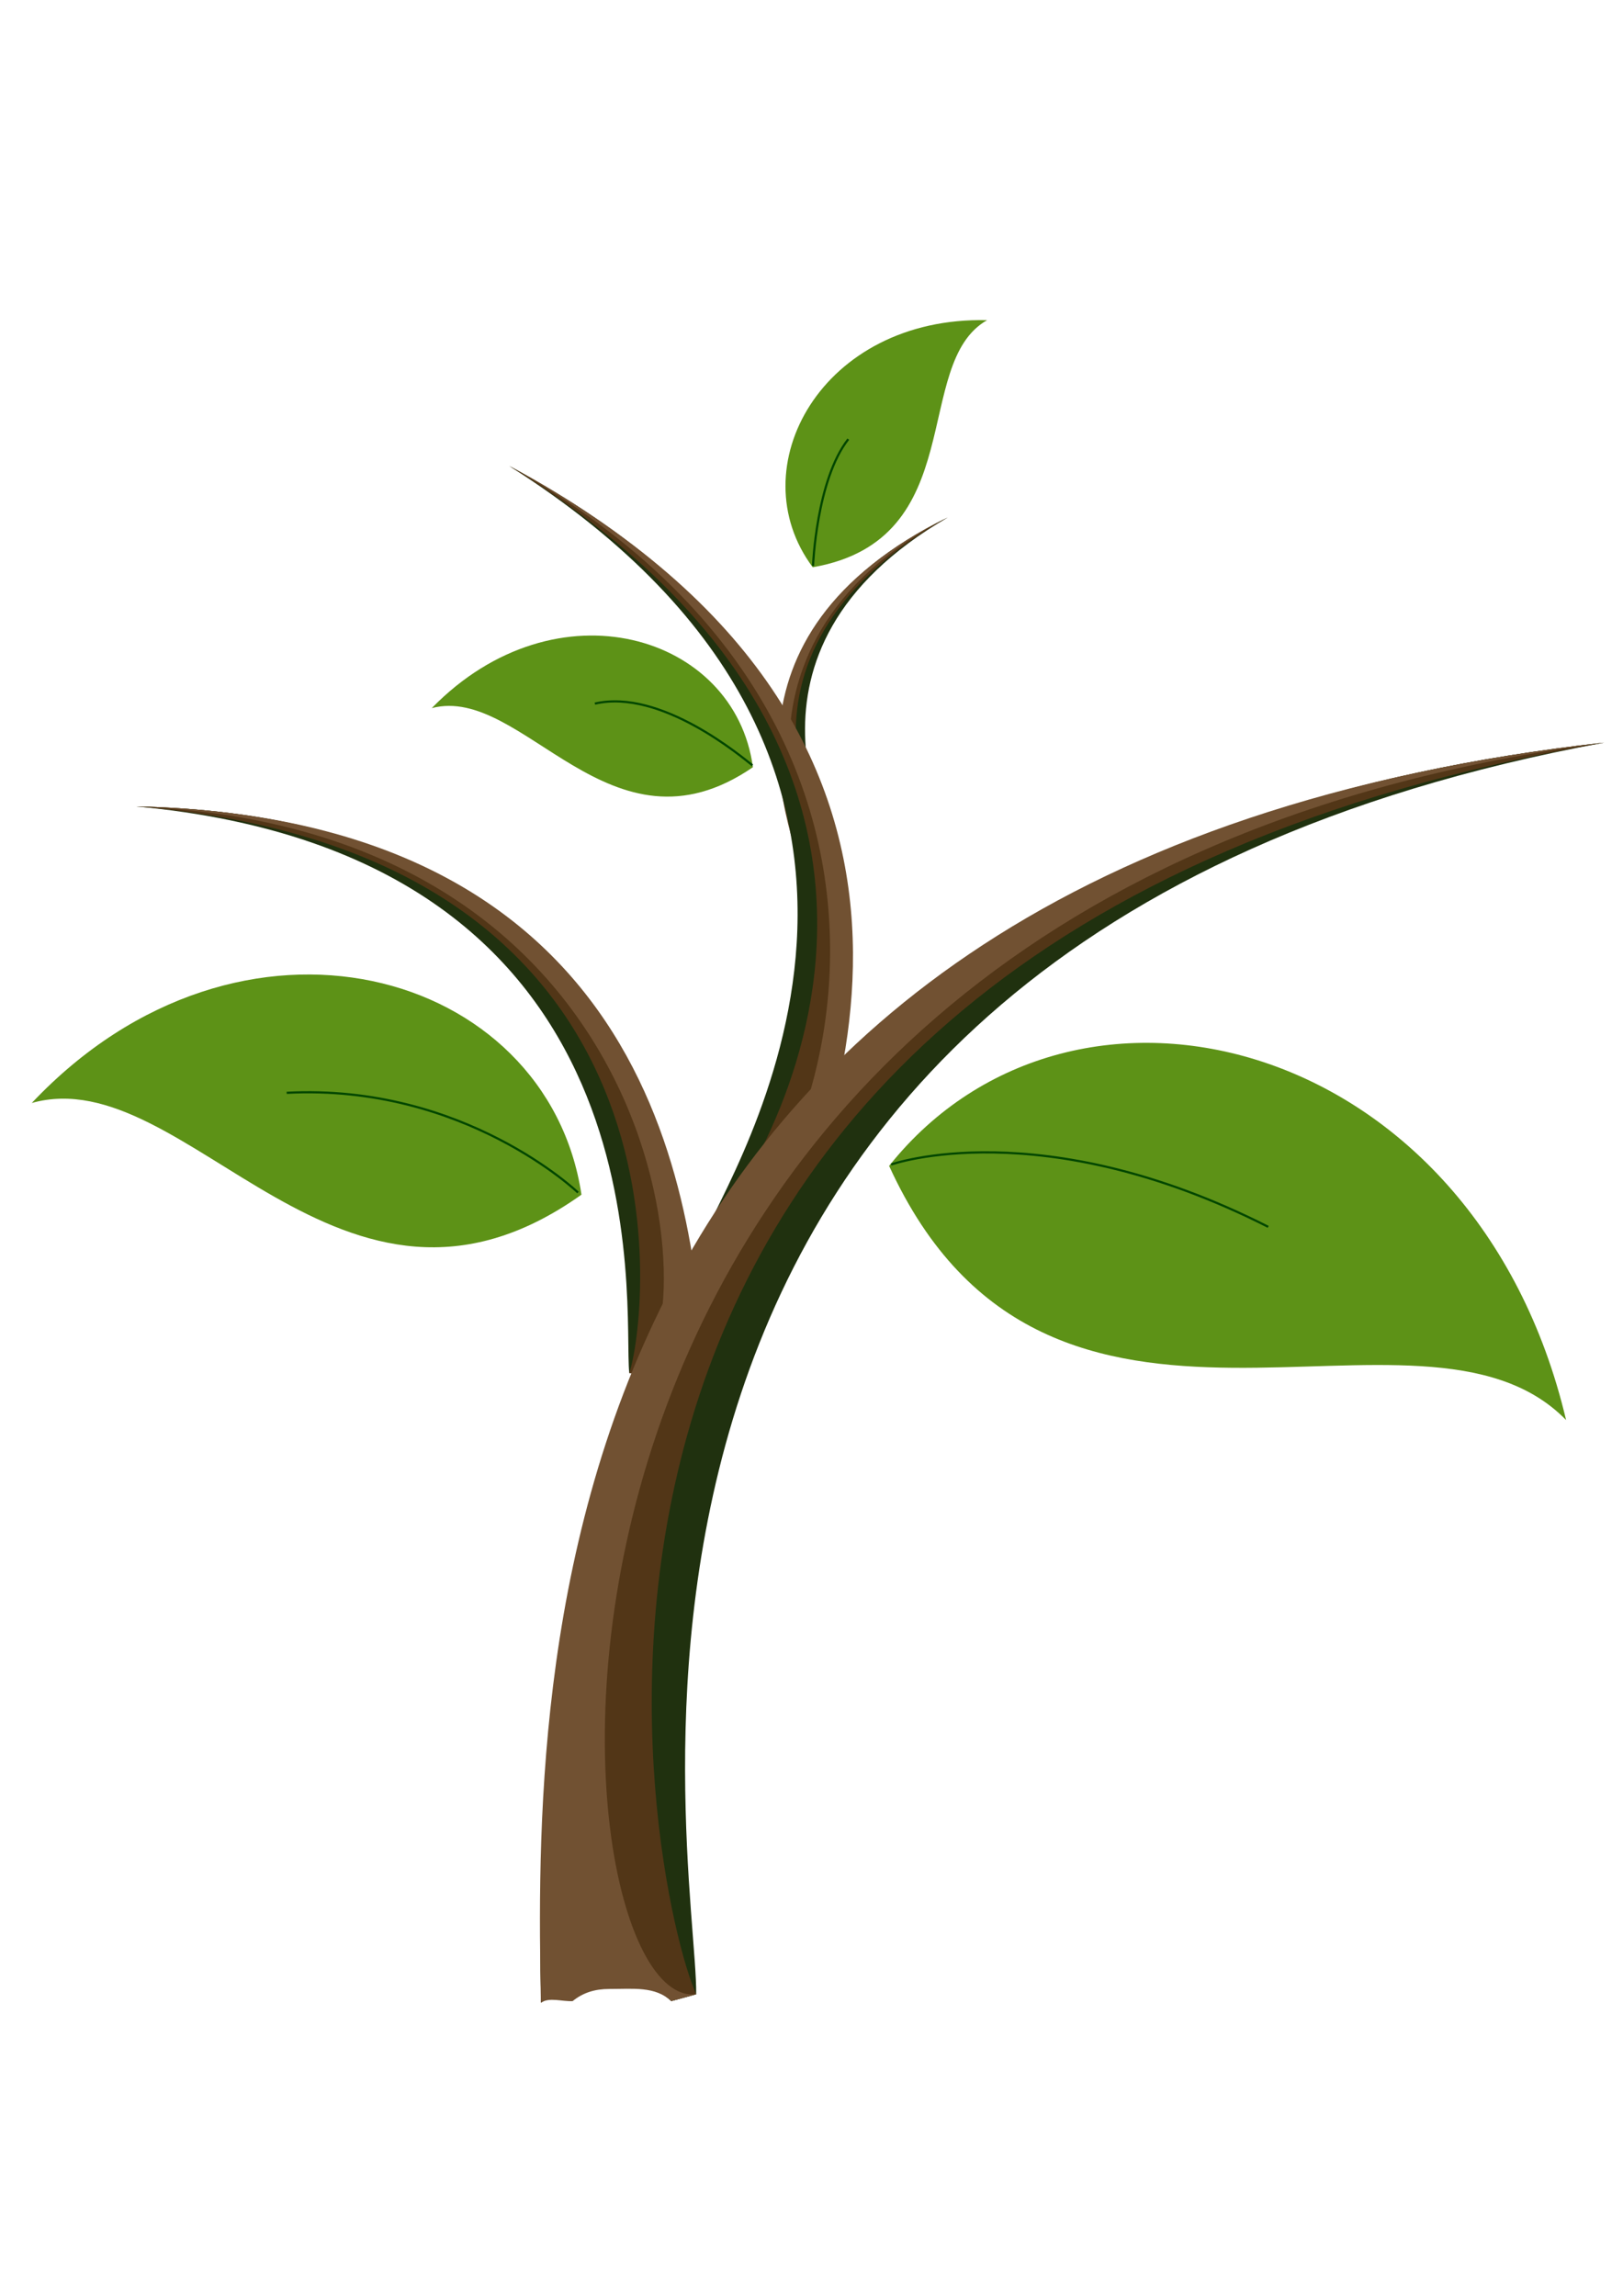 <?xml version="1.0" encoding="UTF-8" standalone="no"?>
<!-- Created with Inkscape (http://www.inkscape.org/) -->

<svg
   xmlns:osb="http://www.openswatchbook.org/uri/2009/osb"
   xmlns:dc="http://purl.org/dc/elements/1.1/"
   xmlns:cc="http://creativecommons.org/ns#"
   xmlns:rdf="http://www.w3.org/1999/02/22-rdf-syntax-ns#"
   xmlns:svg="http://www.w3.org/2000/svg"
   xmlns="http://www.w3.org/2000/svg"
   xmlns:xlink="http://www.w3.org/1999/xlink"
   xmlns:sodipodi="http://sodipodi.sourceforge.net/DTD/sodipodi-0.dtd"
   xmlns:inkscape="http://www.inkscape.org/namespaces/inkscape"
   width="744.094"
   height="1052.362"
   id="svg182658"
   version="1.1"
   inkscape:version="0.48.2 r9819"
   sodipodi:docname="New document 15">
  <defs
     id="defs182660">
    <linearGradient
       id="linearGradient183507"
       osb:paint="solid">
      <stop
         style="stop-color:#000000;stop-opacity:1;"
         offset="0"
         id="stop183509" />
    </linearGradient>
    <linearGradient
       id="linearGradient183491"
       osb:paint="solid">
      <stop
         style="stop-color:#004600;stop-opacity:1;"
         offset="0"
         id="stop183493" />
    </linearGradient>
    <linearGradient
       inkscape:collect="always"
       xlink:href="#linearGradient183491"
       id="linearGradient183495"
       x1="148.071"
       y1="528.63"
       x2="265.5"
       y2="528.63"
       gradientUnits="userSpaceOnUse" />
    <linearGradient
       inkscape:collect="always"
       xlink:href="#linearGradient183491"
       id="linearGradient183511"
       x1="408.071"
       y1="545.292"
       x2="581.929"
       y2="545.292"
       gradientUnits="userSpaceOnUse" />
    <linearGradient
       inkscape:collect="always"
       xlink:href="#linearGradient183491"
       id="linearGradient183513"
       x1="372.246"
       y1="230.351"
       x2="389.409"
       y2="230.351"
       gradientUnits="userSpaceOnUse" />
    <linearGradient
       inkscape:collect="always"
       xlink:href="#linearGradient183491"
       id="linearGradient183515"
       x1="272.241"
       y1="336.158"
       x2="345.467"
       y2="336.158"
       gradientUnits="userSpaceOnUse" />
  </defs>
  <sodipodi:namedview
     id="base"
     pagecolor="#ffffff"
     bordercolor="#666666"
     borderopacity="1.0"
     inkscape:pageopacity="0.0"
     inkscape:pageshadow="2"
     inkscape:zoom="0.35"
     inkscape:cx="130.42099"
     inkscape:cy="523.79437"
     inkscape:document-units="px"
     inkscape:current-layer="layer1"
     showgrid="false"
     showguides="true"
     inkscape:guide-bbox="true"
     inkscape:window-width="1135"
     inkscape:window-height="789"
     inkscape:window-x="0"
     inkscape:window-y="0"
     inkscape:window-maximized="0" />
  <g
     inkscape:label="Layer 1"
     inkscape:groupmode="layer"
     id="layer1">
    <g
       id="g183517"
       inkscape:export-filename="/tmp/out.png"
       inkscape:export-xdpi="300.01355"
       inkscape:export-ydpi="300.01355">
      <g
         inkscape:export-ydpi="300.01355"
         inkscape:export-xdpi="300.01355"
         inkscape:export-filename="/tmp/out.png"
         id="g182703">
        <path
           inkscape:connector-curvature="0"
           id="path103895"
           style="fill:#20310f;fill-opacity:1;fill-rule:nonzero;stroke:none"
           d="m 386.794,400.825 c -4.804,-13.979 -58.251,-102.002 47.687,-163.615 -107.814,52.647 -74.288,141.688 -62.395,173.146 9.244,-5.543 14.708,-9.53 14.708,-9.53" />
        <path
           inkscape:connector-curvature="0"
           id="path103897"
           style="fill:#523617;fill-opacity:1;fill-rule:nonzero;stroke:none"
           d="m 386.794,400.825 c -8.071,-8.236 -66.2,-99.066 47.687,-163.615 -107.814,52.647 -74.288,141.688 -62.395,173.146 9.244,-5.543 14.708,-9.53 14.708,-9.53" />
        <path
           inkscape:connector-curvature="0"
           id="path103899"
           style="fill:#715132;fill-opacity:1;fill-rule:nonzero;stroke:none"
           d="m 386.794,400.825 c -15.177,7.636 -67.251,-104.539 47.687,-163.615 -110.316,54.098 -74.288,141.688 -62.395,173.146 9.244,-5.543 14.708,-9.53 14.708,-9.53" />
        <path
           inkscape:connector-curvature="0"
           id="path103901"
           style="fill:#20310f;fill-opacity:1;fill-rule:nonzero;stroke:none"
           d="m 322.114,567.924 c 11.424,-29.538 133.165,-213.657 -88.675,-354.354 226.593,121.628 147.465,309.577 119.43,375.969 -19.382,-12.615 -30.754,-21.615 -30.754,-21.615" />
        <path
           inkscape:connector-curvature="0"
           id="path103903"
           style="fill:#523617;fill-opacity:1;fill-rule:nonzero;stroke:none"
           d="m 322.114,567.924 c 17.94,-16.967 149.958,-206.724 -88.675,-354.354 226.593,121.628 147.465,309.577 119.43,375.969 -19.382,-12.615 -30.754,-21.615 -30.754,-21.615" />
        <path
           inkscape:connector-curvature="0"
           id="path103905"
           style="fill:#715132;fill-opacity:1;fill-rule:nonzero;stroke:none"
           d="m 322.114,567.924 c 31.901,17.636 152.652,-218.365 -88.675,-354.354 231.84,124.955 147.465,309.577 119.43,375.969 -19.382,-12.615 -30.754,-21.615 -30.754,-21.615" />
        <path
           inkscape:connector-curvature="0"
           id="path103907"
           style="fill:#20310f;fill-opacity:1;fill-rule:nonzero;stroke:none"
           d="m 288.492,629.329 c -3.067,-29.729 20.242,-236.774 -226.019,-259.675 242.1,4.839 256.165,196.794 261.022,264.636 -21.641,-2.294 -35.003,-4.961 -35.003,-4.961" />
        <path
           inkscape:connector-curvature="0"
           id="path103909"
           style="fill:#523617;fill-opacity:1;fill-rule:nonzero;stroke:none"
           d="m 288.492,629.329 c 7.758,-21.971 37.279,-238.138 -226.019,-259.675 242.1,4.839 256.165,196.794 261.022,264.636 -21.641,-2.294 -35.003,-4.961 -35.003,-4.961" />
        <path
           inkscape:connector-curvature="0"
           id="path103911"
           style="fill:#715132;fill-opacity:1;fill-rule:nonzero;stroke:none"
           d="m 288.492,629.329 c 34.256,1.103 34.577,-249.076 -226.019,-259.675 247.929,5.378 256.165,196.794 261.022,264.636 -21.641,-2.294 -35.003,-4.961 -35.003,-4.961" />
        <path
           inkscape:connector-curvature="0"
           id="path103913"
           style="fill:#20310f;fill-opacity:1;fill-rule:nonzero;stroke:none"
           d="M 735.431,340.411 C 253.794,393.71 245.818,768.314 248.008,917.977 c 3.953,-2.606 8.453,-4.274 13.37,-4.509 4.822,-3.918 10.625,-6.412 17.097,-6.412 11.216,0 21.823,3.327 29.312,10.191 7.385,-1.937 11.398,-3.119 11.398,-3.119 0.834,-61.465 -84.974,-481.072 416.245,-573.718" />
        <path
           inkscape:connector-curvature="0"
           id="path103915"
           style="fill:#523617;fill-opacity:1;fill-rule:nonzero;stroke:none"
           d="M 735.431,340.411 C 253.794,393.71 245.818,768.314 248.008,917.977 c 3.953,-2.606 8.453,-4.274 13.37,-4.509 4.822,-3.918 10.625,-6.412 17.097,-6.412 11.216,0 21.823,3.327 29.312,10.191 7.385,-1.937 11.398,-3.119 11.398,-3.119 -20.016,-43.534 -120.238,-480.734 416.245,-573.718" />
        <path
           inkscape:connector-curvature="0"
           id="path103917"
           style="fill:#715132;fill-opacity:1;fill-rule:nonzero;stroke:none"
           d="m 735.431,340.411 c -493.166,55.436 -490.273,428.043 -487.458,577.584 3.97,-2.615 9.626,-0.469 14.552,-0.712 4.822,-3.918 10.251,-5.569 16.724,-5.569 11.207,0 21.05,-1.329 28.539,5.534 7.385,-1.937 11.398,-3.119 11.398,-3.119 -70.171,8.627 -116.641,-503.643 416.245,-573.718" />
        <path
           inkscape:connector-curvature="0"
           id="path103919"
           style="fill:#5d9217;fill-opacity:1;fill-rule:nonzero;stroke:none"
           d="m 407.627,534.424 c 73.15,160.253 243.316,47.695 310.377,116.502 C 676.276,474.531 492.366,428.339 407.627,534.424" />
        <path
           inkscape:connector-curvature="0"
           id="path103921"
           style="fill:#5d9217;fill-opacity:1;fill-rule:nonzero;stroke:none"
           d="M 266.582,547.612 C 155.953,626.314 85.869,485.556 14.569,505.59 110.464,403.996 250.996,444.142 266.582,547.612" />
        <path
           inkscape:connector-curvature="0"
           id="path103923"
           style="fill:#5d9217;fill-opacity:1;fill-rule:nonzero;stroke:none"
           d="m 345.179,351.679 c -65.575,45.02 -105.26,-38.122 -147.23,-27.088 57.182,-58.564 139.107,-33.682 147.23,27.088" />
        <path
           inkscape:connector-curvature="0"
           id="path103925"
           style="fill:#5d9217;fill-opacity:1;fill-rule:nonzero;stroke:none"
           d="m 372.615,260.023 c 72.56,-12.658 45.002,-93.393 79.927,-113.261 -75.774,-1.746 -113.896,67.773 -79.927,113.261" />
      </g>
      <path
         sodipodi:nodetypes="cc"
         inkscape:connector-curvature="0"
         id="path182721"
         d="m 265,546.648 c 0,0 -52.143,-50 -133.571,-45.714"
         style="fill:none;stroke:url(#linearGradient183495);stroke-width:1px;stroke-linecap:butt;stroke-linejoin:miter;stroke-opacity:1" />
      <path
         sodipodi:nodetypes="cc"
         inkscape:connector-curvature="0"
         id="path183497"
         d="m 408.571,533.791 c 0,0 68.571,-24.286 172.857,28.571"
         style="fill:none;stroke:url(#linearGradient183511);stroke-width:1px;stroke-linecap:butt;stroke-linejoin:miter;stroke-opacity:1" />
      <path
         inkscape:connector-curvature="0"
         id="path183503"
         d="m 344.967,350.811 c -4.546,-3.536 -41.921,-35.355 -72.226,-28.284"
         style="fill:none;stroke:url(#linearGradient183515);stroke-width:1px;stroke-linecap:butt;stroke-linejoin:miter;stroke-opacity:1" />
      <path
         inkscape:connector-curvature="0"
         id="path183505"
         d="m 372.746,259.392 c 0,0 1.515,-39.396 16.162,-58.084"
         style="fill:none;stroke:url(#linearGradient183513);stroke-width:1px;stroke-linecap:butt;stroke-linejoin:miter;stroke-opacity:1" />
    </g>
  </g>
</svg>
